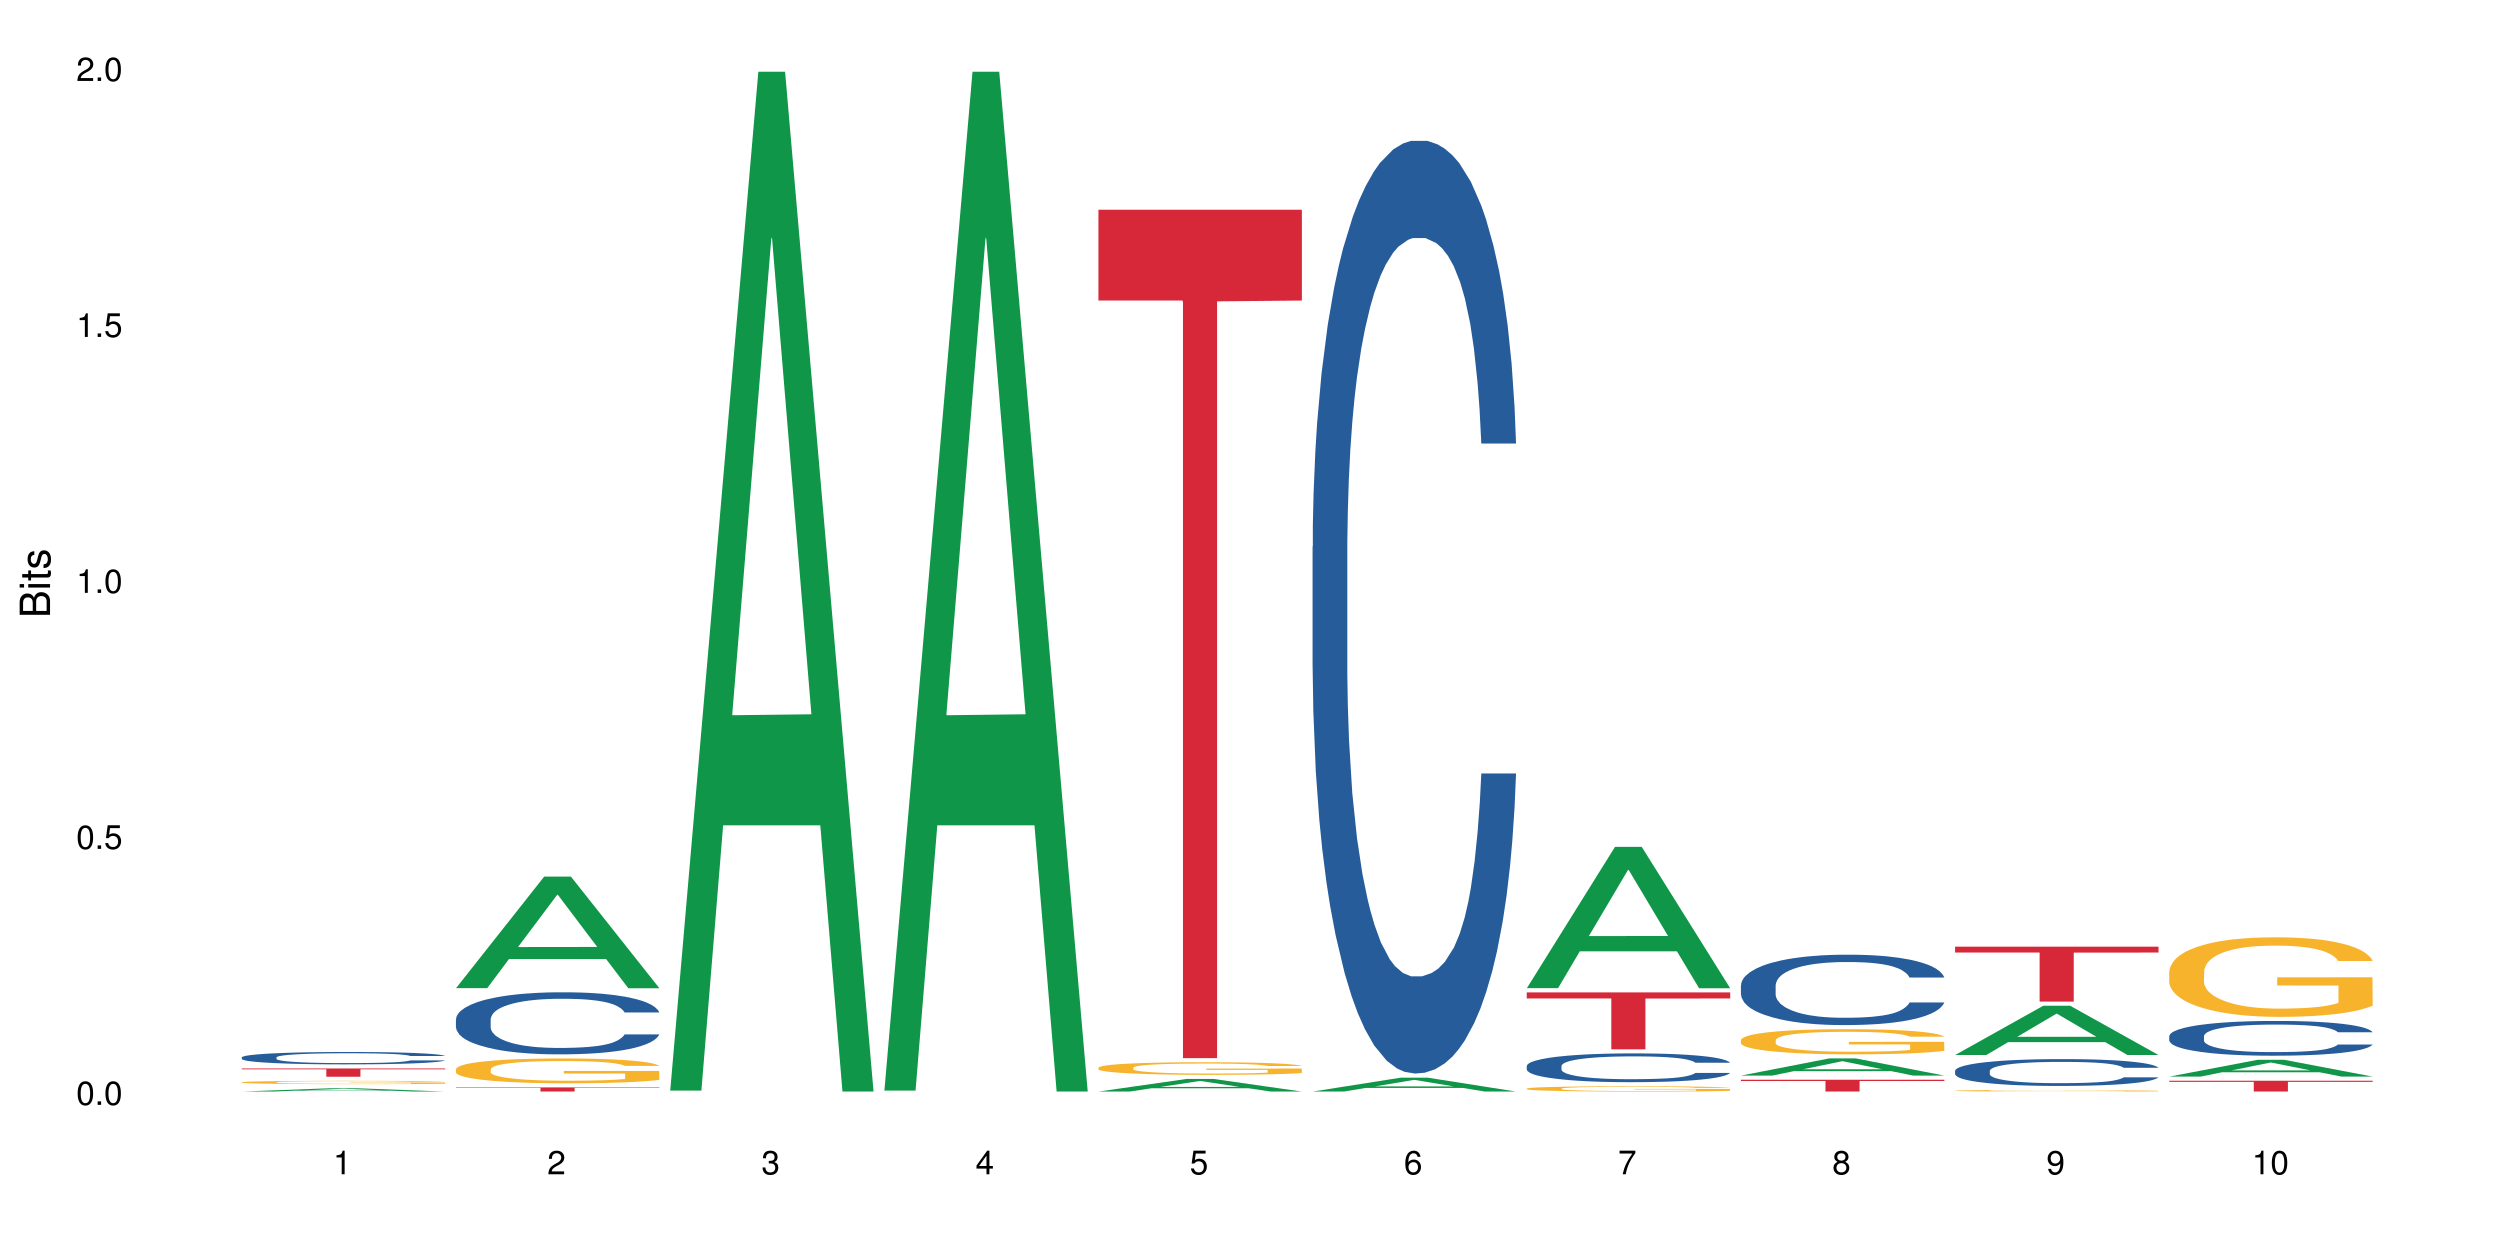 <?xml version="1.0" encoding="UTF-8"?>
<svg xmlns="http://www.w3.org/2000/svg" xmlns:xlink="http://www.w3.org/1999/xlink" width="720pt" height="360pt" viewBox="0 0 720 360" version="1.1">
<defs>
<g>
<symbol overflow="visible" id="glyph0-0">
<path style="stroke:none;" d=""/>
</symbol>
<symbol overflow="visible" id="glyph0-1">
<path style="stroke:none;" d="M 2.641 -6.797 C 2 -6.797 1.422 -6.531 1.078 -6.047 C 0.641 -5.453 0.406 -4.547 0.406 -3.297 C 0.406 -1 1.188 0.219 2.641 0.219 C 4.078 0.219 4.859 -1 4.859 -3.234 C 4.859 -4.562 4.656 -5.438 4.203 -6.047 C 3.844 -6.531 3.281 -6.797 2.641 -6.797 Z M 2.641 -6.047 C 3.547 -6.047 4 -5.125 4 -3.312 C 4 -1.375 3.562 -0.484 2.625 -0.484 C 1.734 -0.484 1.281 -1.422 1.281 -3.281 C 1.281 -5.141 1.734 -6.047 2.641 -6.047 Z M 2.641 -6.047 "/>
</symbol>
<symbol overflow="visible" id="glyph0-2">
<path style="stroke:none;" d="M 1.828 -1 L 0.828 -1 L 0.828 0 L 1.828 0 Z M 1.828 -1 "/>
</symbol>
<symbol overflow="visible" id="glyph0-3">
<path style="stroke:none;" d="M 4.562 -6.797 L 1.062 -6.797 L 0.547 -3.094 L 1.328 -3.094 C 1.719 -3.562 2.047 -3.734 2.578 -3.734 C 3.484 -3.734 4.062 -3.109 4.062 -2.094 C 4.062 -1.125 3.484 -0.531 2.578 -0.531 C 1.828 -0.531 1.375 -0.906 1.188 -1.672 L 0.328 -1.672 C 0.453 -1.109 0.547 -0.844 0.75 -0.594 C 1.125 -0.078 1.828 0.219 2.594 0.219 C 3.969 0.219 4.922 -0.781 4.922 -2.219 C 4.922 -3.562 4.031 -4.484 2.719 -4.484 C 2.25 -4.484 1.859 -4.359 1.469 -4.062 L 1.734 -5.969 L 4.562 -5.969 Z M 4.562 -6.797 "/>
</symbol>
<symbol overflow="visible" id="glyph0-4">
<path style="stroke:none;" d="M 2.484 -4.844 L 2.484 0 L 3.328 0 L 3.328 -6.797 L 2.766 -6.797 C 2.469 -5.75 2.281 -5.609 0.984 -5.453 L 0.984 -4.844 Z M 2.484 -4.844 "/>
</symbol>
<symbol overflow="visible" id="glyph0-5">
<path style="stroke:none;" d="M 4.859 -0.828 L 1.281 -0.828 C 1.359 -1.391 1.672 -1.75 2.5 -2.234 L 3.469 -2.75 C 4.406 -3.266 4.906 -3.969 4.906 -4.812 C 4.906 -5.375 4.672 -5.906 4.266 -6.266 C 3.859 -6.625 3.375 -6.797 2.719 -6.797 C 1.859 -6.797 1.219 -6.5 0.844 -5.922 C 0.609 -5.562 0.5 -5.125 0.484 -4.438 L 1.328 -4.438 C 1.359 -4.906 1.406 -5.188 1.531 -5.406 C 1.75 -5.812 2.188 -6.062 2.703 -6.062 C 3.469 -6.062 4.031 -5.516 4.031 -4.781 C 4.031 -4.25 3.719 -3.797 3.125 -3.438 L 2.234 -2.938 C 0.812 -2.141 0.406 -1.5 0.328 0 L 4.859 0 Z M 4.859 -0.828 "/>
</symbol>
<symbol overflow="visible" id="glyph0-6">
<path style="stroke:none;" d="M 2.125 -3.125 L 2.578 -3.125 C 3.516 -3.125 3.984 -2.703 3.984 -1.891 C 3.984 -1.031 3.469 -0.531 2.578 -0.531 C 1.656 -0.531 1.203 -0.984 1.156 -1.969 L 0.312 -1.969 C 0.344 -1.422 0.438 -1.078 0.609 -0.766 C 0.953 -0.109 1.625 0.219 2.547 0.219 C 3.953 0.219 4.859 -0.609 4.859 -1.906 C 4.859 -2.766 4.516 -3.25 3.703 -3.516 C 4.344 -3.766 4.656 -4.25 4.656 -4.938 C 4.656 -6.109 3.875 -6.797 2.578 -6.797 C 1.203 -6.797 0.484 -6.047 0.453 -4.609 L 1.297 -4.609 C 1.312 -5.016 1.344 -5.25 1.453 -5.453 C 1.641 -5.828 2.062 -6.062 2.594 -6.062 C 3.344 -6.062 3.797 -5.625 3.797 -4.906 C 3.797 -4.422 3.609 -4.141 3.25 -3.984 C 3.016 -3.891 2.719 -3.844 2.125 -3.844 Z M 2.125 -3.125 "/>
</symbol>
<symbol overflow="visible" id="glyph0-7">
<path style="stroke:none;" d="M 3.141 -1.625 L 3.141 0 L 3.984 0 L 3.984 -1.625 L 4.984 -1.625 L 4.984 -2.391 L 3.984 -2.391 L 3.984 -6.797 L 3.359 -6.797 L 0.266 -2.516 L 0.266 -1.625 Z M 3.141 -2.391 L 1 -2.391 L 3.141 -5.359 Z M 3.141 -2.391 "/>
</symbol>
<symbol overflow="visible" id="glyph0-8">
<path style="stroke:none;" d="M 4.781 -5.031 C 4.609 -6.141 3.891 -6.797 2.844 -6.797 C 2.094 -6.797 1.422 -6.438 1.031 -5.828 C 0.609 -5.172 0.406 -4.344 0.406 -3.094 C 0.406 -1.953 0.578 -1.234 0.984 -0.625 C 1.359 -0.078 1.953 0.219 2.703 0.219 C 3.984 0.219 4.922 -0.734 4.922 -2.078 C 4.922 -3.344 4.062 -4.234 2.844 -4.234 C 2.172 -4.234 1.641 -3.969 1.281 -3.469 C 1.281 -5.125 1.828 -6.047 2.797 -6.047 C 3.391 -6.047 3.797 -5.672 3.938 -5.031 Z M 2.734 -3.484 C 3.547 -3.484 4.062 -2.922 4.062 -2 C 4.062 -1.156 3.484 -0.531 2.703 -0.531 C 1.922 -0.531 1.328 -1.188 1.328 -2.047 C 1.328 -2.891 1.906 -3.484 2.734 -3.484 Z M 2.734 -3.484 "/>
</symbol>
<symbol overflow="visible" id="glyph0-9">
<path style="stroke:none;" d="M 4.984 -6.797 L 0.438 -6.797 L 0.438 -5.969 L 4.109 -5.969 C 2.5 -3.656 1.828 -2.234 1.328 0 L 2.219 0 C 2.594 -2.172 3.453 -4.047 4.984 -6.094 Z M 4.984 -6.797 "/>
</symbol>
<symbol overflow="visible" id="glyph0-10">
<path style="stroke:none;" d="M 3.75 -3.578 C 4.453 -4 4.688 -4.344 4.688 -4.984 C 4.688 -6.047 3.844 -6.797 2.641 -6.797 C 1.438 -6.797 0.594 -6.047 0.594 -4.984 C 0.594 -4.359 0.828 -4.016 1.516 -3.578 C 0.734 -3.203 0.359 -2.641 0.359 -1.891 C 0.359 -0.641 1.297 0.219 2.641 0.219 C 3.984 0.219 4.922 -0.641 4.922 -1.875 C 4.922 -2.641 4.531 -3.203 3.75 -3.578 Z M 2.641 -6.047 C 3.359 -6.047 3.812 -5.625 3.812 -4.969 C 3.812 -4.344 3.344 -3.922 2.641 -3.922 C 1.922 -3.922 1.453 -4.344 1.453 -4.984 C 1.453 -5.625 1.922 -6.047 2.641 -6.047 Z M 2.641 -3.203 C 3.484 -3.203 4.062 -2.672 4.062 -1.875 C 4.062 -1.062 3.484 -0.531 2.625 -0.531 C 1.797 -0.531 1.219 -1.078 1.219 -1.875 C 1.219 -2.672 1.797 -3.203 2.641 -3.203 Z M 2.641 -3.203 "/>
</symbol>
<symbol overflow="visible" id="glyph0-11">
<path style="stroke:none;" d="M 0.516 -1.547 C 0.672 -0.438 1.406 0.219 2.438 0.219 C 3.188 0.219 3.859 -0.141 4.266 -0.75 C 4.688 -1.406 4.891 -2.25 4.891 -3.484 C 4.891 -4.625 4.703 -5.359 4.312 -5.953 C 3.938 -6.5 3.344 -6.797 2.594 -6.797 C 1.297 -6.797 0.359 -5.844 0.359 -4.516 C 0.359 -3.25 1.234 -2.344 2.453 -2.344 C 3.094 -2.344 3.562 -2.578 4.016 -3.109 C 4 -1.453 3.469 -0.531 2.5 -0.531 C 1.906 -0.531 1.484 -0.906 1.359 -1.547 Z M 2.578 -6.062 C 3.375 -6.062 3.969 -5.406 3.969 -4.531 C 3.969 -3.688 3.375 -3.094 2.547 -3.094 C 1.734 -3.094 1.234 -3.672 1.234 -4.578 C 1.234 -5.438 1.797 -6.062 2.578 -6.062 Z M 2.578 -6.062 "/>
</symbol>
<symbol overflow="visible" id="glyph1-0">
<path style="stroke:none;" d=""/>
</symbol>
<symbol overflow="visible" id="glyph1-1">
<path style="stroke:none;" d="M 0 -0.953 L 0 -4.891 C 0 -5.719 -0.234 -6.344 -0.734 -6.797 C -1.188 -7.234 -1.812 -7.469 -2.5 -7.469 C -3.547 -7.469 -4.188 -7 -4.625 -5.875 C -4.984 -6.672 -5.641 -7.094 -6.531 -7.094 C -7.156 -7.094 -7.734 -6.859 -8.141 -6.391 C -8.562 -5.938 -8.75 -5.344 -8.75 -4.5 L -8.75 -0.953 Z M -4.984 -2.062 L -7.766 -2.062 L -7.766 -4.219 C -7.766 -4.844 -7.688 -5.203 -7.453 -5.5 C -7.219 -5.812 -6.859 -5.969 -6.375 -5.969 C -5.906 -5.969 -5.531 -5.812 -5.297 -5.5 C -5.062 -5.203 -4.984 -4.844 -4.984 -4.219 Z M -0.984 -2.062 L -4 -2.062 L -4 -4.781 C -4 -5.328 -3.859 -5.688 -3.578 -5.953 C -3.297 -6.219 -2.922 -6.359 -2.484 -6.359 C -2.062 -6.359 -1.688 -6.219 -1.406 -5.953 C -1.109 -5.688 -0.984 -5.328 -0.984 -4.781 Z M -0.984 -2.062 "/>
</symbol>
<symbol overflow="visible" id="glyph1-2">
<path style="stroke:none;" d="M -6.281 -1.797 L -6.281 -0.797 L 0 -0.797 L 0 -1.797 Z M -8.75 -1.797 L -8.75 -0.797 L -7.484 -0.797 L -7.484 -1.797 Z M -8.75 -1.797 "/>
</symbol>
<symbol overflow="visible" id="glyph1-3">
<path style="stroke:none;" d="M -6.281 -3.047 L -6.281 -2.016 L -8.016 -2.016 L -8.016 -1.016 L -6.281 -1.016 L -6.281 -0.172 L -5.469 -0.172 L -5.469 -1.016 L -0.719 -1.016 C -0.078 -1.016 0.281 -1.453 0.281 -2.234 C 0.281 -2.469 0.25 -2.719 0.188 -3.047 L -0.641 -3.047 C -0.609 -2.922 -0.594 -2.766 -0.594 -2.562 C -0.594 -2.141 -0.719 -2.016 -1.156 -2.016 L -5.469 -2.016 L -5.469 -3.047 Z M -6.281 -3.047 "/>
</symbol>
<symbol overflow="visible" id="glyph1-4">
<path style="stroke:none;" d="M -4.531 -5.25 C -5.766 -5.25 -6.469 -4.422 -6.469 -2.969 C -6.469 -1.516 -5.719 -0.562 -4.547 -0.562 C -3.562 -0.562 -3.094 -1.062 -2.734 -2.562 L -2.516 -3.484 C -2.344 -4.188 -2.094 -4.469 -1.625 -4.469 C -1.047 -4.469 -0.641 -3.875 -0.641 -3 C -0.641 -2.453 -0.797 -2 -1.062 -1.75 C -1.25 -1.594 -1.422 -1.531 -1.875 -1.469 L -1.875 -0.406 C -0.422 -0.453 0.281 -1.266 0.281 -2.922 C 0.281 -4.5 -0.5 -5.516 -1.719 -5.516 C -2.656 -5.516 -3.172 -4.984 -3.469 -3.734 L -3.703 -2.766 C -3.891 -1.953 -4.156 -1.609 -4.594 -1.609 C -5.172 -1.609 -5.547 -2.125 -5.547 -2.938 C -5.547 -3.75 -5.203 -4.172 -4.531 -4.203 Z M -4.531 -5.25 "/>
</symbol>
</g>
</defs>
<g id="surface1823">
<rect x="0" y="0" width="720" height="360" style="fill:rgb(100%,100%,100%);fill-opacity:1;stroke:none;"/>
<path style=" stroke:none;fill-rule:nonzero;fill:rgb(6.275%,58.824%,28.235%);fill-opacity:1;" d="M 69.629 314.371 L 69.691 314.367 L 95.047 313.414 L 102.746 313.414 L 128.223 314.371 L 119.273 314.371 L 112.887 314.121 L 84.902 314.121 L 78.645 314.371 L 69.629 314.371 L 87.598 314.02 L 110.32 314.016 L 98.988 313.57 L 98.863 313.57 L 98.738 313.574 L 87.535 314.016 L 87.598 314.02 Z M 69.629 314.371 "/>
<path style=" stroke:none;fill-rule:nonzero;fill:rgb(14.51%,36.078%,60%);fill-opacity:1;" d="M 69.629 304.523 L 69.699 304.523 L 69.699 304.445 L 69.914 304.32 L 70.414 304.164 L 70.914 304.055 L 72.203 303.863 L 73.988 303.676 L 75.848 303.535 L 77.203 303.449 L 78.418 303.383 L 81.207 303.266 L 82.992 303.203 L 84.922 303.145 L 87.281 303.09 L 88.996 303.059 L 92.852 303.008 L 95.711 302.984 L 97.926 302.973 L 102.715 302.973 L 105.574 302.988 L 107.645 303.004 L 109.93 303.027 L 111.859 303.059 L 115.219 303.129 L 118.219 303.223 L 119.578 303.273 L 121.723 303.375 L 123.367 303.473 L 124.508 303.559 L 125.797 303.676 L 126.938 303.824 L 127.797 303.992 L 128.223 304.129 L 118.219 304.129 L 117.719 304 L 117.148 303.898 L 116.078 303.766 L 115.004 303.672 L 113.504 303.578 L 112.148 303.516 L 110.289 303.453 L 108.645 303.414 L 106.93 303.383 L 105.285 303.363 L 102.141 303.344 L 98.5 303.344 L 97.141 303.352 L 94.355 303.379 L 92.852 303.402 L 90.711 303.445 L 89.207 303.488 L 87.422 303.555 L 86.207 303.609 L 84.707 303.695 L 83.637 303.77 L 82.422 303.875 L 81.707 303.957 L 81.062 304.051 L 80.492 304.156 L 80.062 304.27 L 79.777 304.391 L 79.633 304.508 L 79.633 305.016 L 79.777 305.133 L 80.133 305.27 L 81.062 305.469 L 82.422 305.641 L 83.992 305.777 L 85.492 305.875 L 86.352 305.922 L 87.492 305.973 L 89.281 306.039 L 91.852 306.102 L 93.352 306.129 L 95.641 306.156 L 97.996 306.168 L 101.141 306.168 L 103.93 306.156 L 105.785 306.141 L 107.715 306.113 L 110.359 306.059 L 112.004 306.004 L 113.434 305.945 L 114.504 305.883 L 115.219 305.828 L 116.293 305.727 L 117.148 305.617 L 117.793 305.504 L 118.219 305.391 L 128.223 305.391 L 127.797 305.523 L 127.152 305.648 L 126.508 305.746 L 125.508 305.859 L 124.367 305.961 L 122.723 306.074 L 121.363 306.148 L 119.578 306.23 L 117.934 306.293 L 116.148 306.348 L 113.504 306.414 L 111.789 306.445 L 109.93 306.477 L 107.715 306.5 L 104.93 306.523 L 101.93 306.535 L 99.141 306.539 L 96.141 306.535 L 93.926 306.52 L 90.996 306.492 L 87.352 306.434 L 84.707 306.371 L 82.633 306.309 L 80.848 306.242 L 78.848 306.156 L 76.273 306.012 L 74.703 305.902 L 73.633 305.809 L 72.418 305.684 L 71.559 305.57 L 70.559 305.387 L 69.844 305.156 L 69.629 304.977 Z M 69.629 304.523 "/>
<path style=" stroke:none;fill-rule:nonzero;fill:rgb(96.863%,70.196%,16.863%);fill-opacity:1;" d="M 69.629 311.688 L 69.699 311.688 L 69.699 311.672 L 69.988 311.629 L 70.703 311.578 L 71.629 311.531 L 72.629 311.496 L 73.273 311.48 L 74.344 311.453 L 75.273 311.434 L 77.633 311.395 L 80.633 311.359 L 82.277 311.34 L 84.137 311.328 L 86.777 311.309 L 87.992 311.305 L 91.711 311.289 L 95.926 311.281 L 100.57 311.277 L 102.715 311.281 L 105.645 311.285 L 109.645 311.293 L 111.934 311.301 L 113.719 311.309 L 115.578 311.32 L 117.863 311.34 L 120.008 311.359 L 123.438 311.406 L 124.867 311.434 L 126.082 311.465 L 127.152 311.504 L 127.797 311.531 L 128.223 311.562 L 118.293 311.562 L 117.719 311.531 L 117.078 311.508 L 116.004 311.48 L 113.863 311.441 L 111.859 311.422 L 110.145 311.406 L 108.004 311.395 L 105.93 311.387 L 103.57 311.383 L 102.141 311.379 L 98.355 311.379 L 94.926 311.387 L 92.926 311.391 L 91.496 311.398 L 89.496 311.414 L 88.281 311.422 L 87.566 311.43 L 85.422 311.457 L 83.992 311.48 L 83.207 311.5 L 82.207 311.523 L 81.492 311.547 L 80.707 311.582 L 80.277 311.609 L 79.703 311.668 L 79.633 311.824 L 79.848 311.859 L 80.277 311.895 L 80.848 311.926 L 81.707 311.961 L 82.562 311.984 L 84.062 312.02 L 85.352 312.043 L 86.352 312.055 L 88.281 312.078 L 89.066 312.086 L 90.922 312.102 L 92.852 312.117 L 95.211 312.125 L 96.996 312.133 L 99.855 312.137 L 103.5 312.137 L 107.789 312.129 L 110.504 312.125 L 112.359 312.117 L 113.574 312.109 L 115.078 312.102 L 116.148 312.094 L 117.148 312.082 L 118.363 312.066 L 118.363 311.859 L 100.715 311.859 L 100.715 311.762 L 128.152 311.758 L 128.223 312.102 L 126.723 312.125 L 124.867 312.148 L 123.078 312.164 L 121.223 312.18 L 118.578 312.195 L 116.434 312.207 L 113.148 312.219 L 110.145 312.227 L 107 312.23 L 104.215 312.234 L 97.996 312.234 L 94.855 312.227 L 92.352 312.223 L 87.781 312.199 L 84.922 312.184 L 83.062 312.168 L 79.203 312.129 L 77.488 312.105 L 76.348 312.086 L 75.203 312.066 L 73.988 312.039 L 72.844 312.008 L 71.988 311.98 L 71.203 311.953 L 70.629 311.922 L 70.059 311.883 L 69.773 311.852 L 69.629 311.824 Z M 69.629 311.688 "/>
<path style=" stroke:none;fill-rule:nonzero;fill:rgb(83.922%,15.686%,22.353%);fill-opacity:1;" d="M 69.629 307.719 L 128.223 307.719 L 128.223 307.973 L 103.805 307.977 L 103.805 310.098 L 93.98 310.098 L 93.98 307.98 L 93.836 307.973 L 69.629 307.973 Z M 69.629 307.719 "/>
<path style=" stroke:none;fill-rule:nonzero;fill:rgb(6.275%,58.824%,28.235%);fill-opacity:1;" d="M 131.309 284.582 L 131.371 284.551 L 156.727 252.461 L 164.426 252.461 L 189.902 284.613 L 180.953 284.613 L 174.566 276.219 L 146.582 276.219 L 140.324 284.582 L 131.309 284.582 L 149.273 272.75 L 172 272.719 L 160.668 257.715 L 160.543 257.684 L 160.418 257.773 L 149.211 272.719 L 149.273 272.75 Z M 131.309 284.582 "/>
<path style=" stroke:none;fill-rule:nonzero;fill:rgb(14.51%,36.078%,60%);fill-opacity:1;" d="M 131.309 293.566 L 131.379 293.547 L 131.379 293.156 L 131.594 292.535 L 132.094 291.754 L 132.594 291.215 L 133.883 290.25 L 135.668 289.32 L 137.523 288.602 L 138.883 288.176 L 140.098 287.848 L 142.883 287.246 L 144.672 286.934 L 146.602 286.656 L 148.957 286.379 L 150.672 286.215 L 154.531 285.953 L 157.391 285.84 L 159.605 285.793 L 164.395 285.793 L 167.25 285.855 L 169.324 285.938 L 171.609 286.07 L 173.539 286.215 L 176.898 286.574 L 179.898 287.031 L 181.258 287.293 L 183.402 287.801 L 185.043 288.289 L 186.188 288.715 L 187.473 289.32 L 188.617 290.055 L 189.477 290.887 L 189.902 291.59 L 179.898 291.59 L 179.398 290.938 L 178.828 290.43 L 177.758 289.762 L 176.684 289.285 L 175.184 288.812 L 173.824 288.504 L 171.969 288.191 L 170.324 287.996 L 168.609 287.848 L 166.965 287.75 L 163.82 287.652 L 160.176 287.652 L 158.82 287.688 L 156.031 287.816 L 154.531 287.93 L 152.387 288.16 L 150.887 288.371 L 149.102 288.699 L 147.887 288.977 L 146.387 289.402 L 145.312 289.777 L 144.098 290.316 L 143.387 290.723 L 142.742 291.18 L 142.172 291.719 L 141.742 292.293 L 141.457 292.895 L 141.312 293.484 L 141.312 296.016 L 141.457 296.602 L 141.812 297.289 L 142.742 298.285 L 144.098 299.148 L 145.672 299.836 L 147.172 300.324 L 148.031 300.555 L 149.172 300.816 L 150.961 301.145 L 153.531 301.469 L 155.031 301.602 L 157.32 301.73 L 159.676 301.797 L 162.82 301.797 L 165.609 301.73 L 167.465 301.648 L 169.395 301.52 L 172.039 301.242 L 173.684 300.98 L 175.113 300.668 L 176.184 300.359 L 176.898 300.098 L 177.969 299.59 L 178.828 299.035 L 179.473 298.465 L 179.898 297.91 L 189.902 297.91 L 189.477 298.562 L 188.832 299.199 L 188.188 299.672 L 187.188 300.246 L 186.047 300.75 L 184.402 301.32 L 183.043 301.699 L 181.258 302.105 L 179.613 302.418 L 177.828 302.695 L 175.184 303.02 L 173.469 303.184 L 171.609 303.332 L 169.395 303.461 L 166.609 303.574 L 163.605 303.641 L 160.82 303.656 L 157.82 303.625 L 155.605 303.559 L 152.676 303.414 L 149.031 303.117 L 146.387 302.809 L 144.312 302.5 L 142.527 302.172 L 140.527 301.73 L 137.953 301.012 L 136.383 300.457 L 135.309 300 L 134.094 299.363 L 133.238 298.789 L 132.238 297.875 L 131.523 296.719 L 131.309 295.82 Z M 131.309 293.566 "/>
<path style=" stroke:none;fill-rule:nonzero;fill:rgb(96.863%,70.196%,16.863%);fill-opacity:1;" d="M 131.309 307.902 L 131.379 307.895 L 131.379 307.762 L 131.664 307.469 L 132.379 307.066 L 133.309 306.73 L 134.309 306.469 L 134.953 306.332 L 136.023 306.137 L 136.953 305.992 L 139.312 305.699 L 142.312 305.426 L 143.957 305.309 L 145.812 305.195 L 148.457 305.074 L 149.672 305.027 L 153.391 304.922 L 157.605 304.855 L 162.25 304.836 L 164.395 304.844 L 167.324 304.871 L 171.324 304.941 L 173.613 305.008 L 175.398 305.074 L 177.254 305.156 L 179.543 305.289 L 181.688 305.445 L 183.402 305.602 L 185.117 305.797 L 186.547 306.008 L 187.762 306.234 L 188.832 306.508 L 189.477 306.738 L 189.902 306.965 L 179.973 306.965 L 179.398 306.738 L 178.758 306.562 L 177.684 306.348 L 176.613 306.188 L 175.539 306.066 L 173.539 305.895 L 171.824 305.789 L 169.68 305.699 L 167.609 305.641 L 165.25 305.602 L 163.82 305.59 L 160.035 305.59 L 156.605 305.633 L 154.605 305.688 L 153.176 305.738 L 151.172 305.836 L 149.957 305.914 L 149.246 305.969 L 147.102 306.168 L 145.672 306.352 L 144.887 306.477 L 143.887 306.672 L 143.172 306.848 L 142.383 307.109 L 141.957 307.305 L 141.383 307.75 L 141.312 308.926 L 141.527 309.176 L 141.957 309.441 L 142.527 309.676 L 143.387 309.926 L 144.242 310.113 L 145.742 310.371 L 147.027 310.539 L 148.031 310.652 L 149.957 310.828 L 150.746 310.887 L 152.602 311.004 L 154.531 311.094 L 156.891 311.172 L 158.676 311.211 L 161.535 311.246 L 165.18 311.246 L 169.469 311.207 L 172.184 311.152 L 174.039 311.102 L 175.254 311.055 L 176.754 310.984 L 177.828 310.918 L 178.828 310.848 L 180.043 310.734 L 180.043 309.176 L 162.391 309.168 L 162.391 308.438 L 189.832 308.43 L 189.902 310.984 L 188.402 311.16 L 186.547 311.332 L 184.758 311.461 L 182.902 311.57 L 180.258 311.695 L 178.113 311.773 L 174.824 311.867 L 171.824 311.926 L 168.68 311.965 L 165.895 311.984 L 162.605 311.988 L 159.676 311.977 L 156.531 311.938 L 154.031 311.887 L 151.746 311.82 L 149.457 311.734 L 146.602 311.598 L 144.742 311.488 L 142.812 311.352 L 140.883 311.188 L 139.168 311.012 L 138.027 310.871 L 136.883 310.715 L 135.668 310.52 L 134.523 310.297 L 133.668 310.094 L 132.879 309.867 L 132.309 309.652 L 131.738 309.359 L 131.453 309.121 L 131.309 308.918 Z M 131.309 307.902 "/>
<path style=" stroke:none;fill-rule:nonzero;fill:rgb(83.922%,15.686%,22.353%);fill-opacity:1;" d="M 131.309 313.168 L 189.902 313.168 L 189.902 313.297 L 165.484 313.301 L 165.484 314.371 L 155.656 314.371 L 155.656 313.301 L 155.516 313.297 L 131.309 313.297 Z M 131.309 313.168 "/>
<path style=" stroke:none;fill-rule:nonzero;fill:rgb(6.275%,58.824%,28.235%);fill-opacity:1;" d="M 192.988 314.094 L 193.051 313.82 L 218.402 20.664 L 226.105 20.664 L 251.582 314.371 L 242.629 314.371 L 236.246 237.703 L 208.262 237.703 L 202.004 314.094 L 192.988 314.094 L 210.953 205.988 L 233.68 205.711 L 222.348 68.648 L 222.223 68.375 L 222.098 69.199 L 210.891 205.711 L 210.953 205.988 Z M 192.988 314.094 "/>
<path style=" stroke:none;fill-rule:nonzero;fill:rgb(6.275%,58.824%,28.235%);fill-opacity:1;" d="M 254.668 314.094 L 254.73 313.82 L 280.082 20.664 L 287.781 20.664 L 313.262 314.371 L 304.309 314.371 L 297.926 237.703 L 269.941 237.703 L 263.68 314.094 L 254.668 314.094 L 272.633 205.988 L 295.359 205.711 L 284.027 68.648 L 283.902 68.375 L 283.777 69.199 L 272.57 205.711 L 272.633 205.988 Z M 254.668 314.094 "/>
<path style=" stroke:none;fill-rule:nonzero;fill:rgb(6.275%,58.824%,28.235%);fill-opacity:1;" d="M 316.348 314.367 L 316.41 314.363 L 341.762 310.734 L 349.461 310.734 L 374.941 314.371 L 365.988 314.371 L 359.605 313.422 L 331.621 313.422 L 325.359 314.367 L 316.348 314.367 L 334.312 313.031 L 357.039 313.027 L 345.707 311.328 L 345.582 311.328 L 345.457 311.336 L 334.25 313.027 L 334.312 313.031 Z M 316.348 314.367 "/>
<path style=" stroke:none;fill-rule:nonzero;fill:rgb(96.863%,70.196%,16.863%);fill-opacity:1;" d="M 316.348 307.48 L 316.418 307.477 L 316.418 307.41 L 316.703 307.258 L 317.418 307.055 L 318.348 306.883 L 319.348 306.75 L 319.992 306.684 L 321.062 306.582 L 321.992 306.508 L 324.348 306.359 L 327.352 306.223 L 328.992 306.16 L 330.852 306.105 L 333.496 306.043 L 334.711 306.02 L 338.426 305.965 L 342.641 305.934 L 347.289 305.922 L 349.43 305.926 L 352.359 305.938 L 356.363 305.977 L 358.648 306.008 L 360.434 306.043 L 362.293 306.086 L 364.578 306.152 L 366.723 306.23 L 368.438 306.309 L 370.152 306.41 L 371.582 306.516 L 372.797 306.633 L 373.871 306.773 L 374.512 306.887 L 374.941 307.004 L 365.008 307.004 L 364.438 306.887 L 363.793 306.797 L 362.723 306.688 L 361.648 306.609 L 360.578 306.547 L 358.578 306.461 L 356.863 306.406 L 354.719 306.359 L 352.645 306.332 L 350.289 306.309 L 348.859 306.305 L 345.07 306.305 L 341.641 306.328 L 339.641 306.355 L 338.211 306.379 L 336.211 306.43 L 334.996 306.469 L 334.281 306.496 L 332.137 306.598 L 330.707 306.691 L 329.922 306.754 L 328.922 306.855 L 328.207 306.945 L 327.422 307.078 L 326.992 307.176 L 326.422 307.402 L 326.352 308 L 326.562 308.125 L 326.992 308.262 L 327.566 308.383 L 328.422 308.508 L 329.281 308.605 L 330.781 308.734 L 332.066 308.82 L 333.066 308.875 L 334.996 308.965 L 335.781 308.996 L 337.641 309.055 L 339.57 309.102 L 341.93 309.141 L 343.715 309.16 L 346.574 309.18 L 350.219 309.18 L 354.504 309.16 L 357.219 309.133 L 359.078 309.105 L 360.293 309.082 L 361.793 309.047 L 362.863 309.012 L 363.867 308.977 L 365.078 308.918 L 365.078 308.125 L 347.43 308.121 L 347.43 307.75 L 374.871 307.746 L 374.941 309.047 L 373.441 309.137 L 371.582 309.223 L 369.797 309.289 L 367.938 309.344 L 365.293 309.406 L 363.152 309.445 L 359.863 309.492 L 356.863 309.523 L 353.719 309.543 L 350.93 309.555 L 347.645 309.555 L 344.715 309.551 L 341.57 309.531 L 339.07 309.504 L 336.781 309.469 L 334.496 309.426 L 331.637 309.359 L 329.781 309.301 L 327.852 309.23 L 325.922 309.148 L 324.207 309.059 L 323.062 308.988 L 321.918 308.91 L 320.703 308.809 L 319.562 308.695 L 318.703 308.594 L 317.918 308.477 L 317.348 308.367 L 316.773 308.219 L 316.488 308.098 L 316.348 307.996 Z M 316.348 307.48 "/>
<path style=" stroke:none;fill-rule:nonzero;fill:rgb(83.922%,15.686%,22.353%);fill-opacity:1;" d="M 316.348 60.406 L 374.941 60.406 L 374.941 86.559 L 350.52 86.789 L 350.52 304.742 L 340.695 304.742 L 340.695 87.02 L 340.555 86.559 L 316.348 86.559 Z M 316.348 60.406 "/>
<path style=" stroke:none;fill-rule:nonzero;fill:rgb(6.275%,58.824%,28.235%);fill-opacity:1;" d="M 378.023 314.367 L 378.086 314.363 L 403.441 310.363 L 411.141 310.363 L 436.621 314.371 L 427.668 314.371 L 421.281 313.324 L 393.301 313.324 L 387.039 314.367 L 378.023 314.367 L 395.992 312.891 L 418.715 312.887 L 407.387 311.016 L 407.262 311.012 L 407.137 311.023 L 395.93 312.887 L 395.992 312.891 Z M 378.023 314.367 "/>
<path style=" stroke:none;fill-rule:nonzero;fill:rgb(14.51%,36.078%,60%);fill-opacity:1;" d="M 378.023 157.445 L 378.098 157.199 L 378.098 151.309 L 378.312 141.977 L 378.812 130.191 L 379.312 122.09 L 380.598 107.602 L 382.383 93.609 L 384.242 82.805 L 385.602 76.422 L 386.812 71.512 L 389.602 62.426 L 391.387 57.762 L 393.316 53.586 L 395.676 49.414 L 397.391 46.957 L 401.25 43.027 L 404.105 41.309 L 406.324 40.574 L 411.109 40.574 L 413.969 41.555 L 416.039 42.781 L 418.328 44.746 L 420.258 46.957 L 423.613 52.359 L 426.617 59.234 L 427.973 63.16 L 430.117 70.773 L 431.762 78.141 L 432.906 84.523 L 434.191 93.609 L 435.336 104.656 L 436.191 117.18 L 436.621 127.734 L 426.617 127.734 L 426.117 117.914 L 425.543 110.305 L 424.473 100.238 L 423.402 93.117 L 421.898 85.996 L 420.543 81.332 L 418.684 76.668 L 417.039 73.719 L 415.324 71.512 L 413.684 70.035 L 410.539 68.562 L 406.895 68.562 L 405.535 69.055 L 402.75 71.02 L 401.25 72.738 L 399.105 76.176 L 397.605 79.367 L 395.816 84.277 L 394.602 88.453 L 393.102 94.836 L 392.031 100.48 L 390.816 108.586 L 390.102 114.723 L 389.457 121.598 L 388.887 129.699 L 388.457 138.293 L 388.172 147.379 L 388.027 156.219 L 388.027 194.273 L 388.172 203.113 L 388.531 213.426 L 389.457 228.402 L 390.816 241.418 L 392.387 251.73 L 393.891 259.094 L 394.746 262.531 L 395.891 266.461 L 397.676 271.371 L 400.25 276.281 L 401.75 278.246 L 404.035 280.211 L 406.395 281.191 L 409.539 281.191 L 412.324 280.211 L 414.184 278.98 L 416.113 277.02 L 418.758 272.844 L 420.398 268.914 L 421.828 264.25 L 422.902 259.586 L 423.613 255.656 L 424.688 248.047 L 425.543 239.699 L 426.188 231.105 L 426.617 222.758 L 436.621 222.758 L 436.191 232.578 L 435.547 242.152 L 434.906 249.273 L 433.906 257.867 L 432.762 265.477 L 431.117 274.07 L 429.762 279.719 L 427.973 285.855 L 426.332 290.523 L 424.543 294.695 L 421.898 299.605 L 420.184 302.062 L 418.328 304.273 L 416.113 306.234 L 413.324 307.953 L 410.324 308.938 L 407.539 309.184 L 404.535 308.691 L 402.32 307.711 L 399.391 305.5 L 395.746 301.078 L 393.102 296.414 L 391.031 291.75 L 389.242 286.84 L 387.242 280.211 L 384.672 269.406 L 383.098 261.059 L 382.027 254.184 L 380.812 244.609 L 379.953 236.016 L 378.953 222.266 L 378.238 204.832 L 378.023 191.328 Z M 378.023 157.445 "/>
<path style=" stroke:none;fill-rule:nonzero;fill:rgb(6.275%,58.824%,28.235%);fill-opacity:1;" d="M 439.703 284.59 L 439.766 284.551 L 465.121 243.895 L 472.82 243.895 L 498.301 284.625 L 489.348 284.625 L 482.961 273.992 L 454.98 273.992 L 448.719 284.59 L 439.703 284.59 L 457.672 269.594 L 480.395 269.559 L 469.066 250.551 L 468.938 250.512 L 468.812 250.625 L 457.609 269.559 L 457.672 269.594 Z M 439.703 284.59 "/>
<path style=" stroke:none;fill-rule:nonzero;fill:rgb(14.51%,36.078%,60%);fill-opacity:1;" d="M 439.703 306.988 L 439.777 306.98 L 439.777 306.797 L 439.988 306.508 L 440.492 306.145 L 440.992 305.895 L 442.277 305.449 L 444.062 305.02 L 445.922 304.684 L 447.277 304.488 L 448.492 304.336 L 451.281 304.055 L 453.066 303.914 L 454.996 303.785 L 457.355 303.656 L 459.07 303.578 L 462.93 303.457 L 465.785 303.406 L 468 303.383 L 472.789 303.383 L 475.648 303.414 L 477.719 303.449 L 480.008 303.512 L 481.938 303.578 L 485.293 303.746 L 488.297 303.957 L 489.652 304.078 L 491.797 304.312 L 493.441 304.539 L 494.582 304.738 L 495.871 305.02 L 497.012 305.359 L 497.871 305.746 L 498.301 306.07 L 488.297 306.07 L 487.797 305.766 L 487.223 305.531 L 486.152 305.223 L 485.078 305.004 L 483.578 304.781 L 482.223 304.641 L 480.363 304.496 L 478.719 304.406 L 477.004 304.336 L 475.363 304.289 L 472.219 304.246 L 468.574 304.246 L 467.215 304.262 L 464.43 304.32 L 462.93 304.375 L 460.785 304.48 L 459.285 304.578 L 457.496 304.73 L 456.281 304.859 L 454.781 305.055 L 453.711 305.23 L 452.496 305.48 L 451.781 305.668 L 451.137 305.883 L 450.566 306.133 L 450.137 306.395 L 449.852 306.676 L 449.707 306.949 L 449.707 308.121 L 449.852 308.395 L 450.207 308.715 L 451.137 309.176 L 452.496 309.578 L 454.066 309.895 L 455.566 310.121 L 456.426 310.227 L 457.57 310.348 L 459.355 310.5 L 461.926 310.652 L 463.43 310.711 L 465.715 310.773 L 468.074 310.805 L 471.219 310.805 L 474.004 310.773 L 475.863 310.734 L 477.793 310.676 L 480.434 310.547 L 482.078 310.426 L 483.508 310.281 L 484.578 310.137 L 485.293 310.016 L 486.367 309.781 L 487.223 309.523 L 487.867 309.258 L 488.297 309 L 498.301 309 L 497.871 309.305 L 497.227 309.598 L 496.586 309.82 L 495.586 310.082 L 494.441 310.32 L 492.797 310.582 L 491.441 310.758 L 489.652 310.945 L 488.008 311.09 L 486.223 311.219 L 483.578 311.371 L 481.863 311.445 L 480.008 311.516 L 477.793 311.574 L 475.004 311.629 L 472.004 311.66 L 469.215 311.668 L 466.215 311.652 L 464 311.621 L 461.07 311.555 L 457.426 311.418 L 454.781 311.273 L 452.711 311.129 L 450.922 310.977 L 448.922 310.773 L 446.352 310.441 L 444.777 310.184 L 443.707 309.969 L 442.492 309.676 L 441.633 309.41 L 440.633 308.984 L 439.918 308.449 L 439.703 308.031 Z M 439.703 306.988 "/>
<path style=" stroke:none;fill-rule:nonzero;fill:rgb(96.863%,70.196%,16.863%);fill-opacity:1;" d="M 439.703 313.5 L 439.777 313.496 L 439.777 313.469 L 440.062 313.406 L 440.777 313.32 L 441.707 313.25 L 442.707 313.195 L 443.348 313.164 L 444.422 313.125 L 445.348 313.094 L 447.707 313.031 L 450.707 312.973 L 452.352 312.945 L 454.211 312.922 L 456.855 312.895 L 458.07 312.887 L 461.785 312.863 L 466 312.852 L 470.645 312.848 L 472.789 312.848 L 475.719 312.852 L 479.719 312.867 L 482.008 312.883 L 483.793 312.895 L 485.652 312.914 L 487.938 312.941 L 490.082 312.977 L 491.797 313.008 L 493.512 313.051 L 494.941 313.094 L 496.156 313.145 L 497.227 313.203 L 497.871 313.25 L 498.301 313.301 L 488.367 313.301 L 487.797 313.25 L 487.152 313.215 L 486.082 313.168 L 485.008 313.133 L 483.938 313.109 L 481.938 313.07 L 480.223 313.051 L 478.078 313.031 L 476.004 313.016 L 473.648 313.008 L 468.43 313.008 L 465 313.016 L 463 313.027 L 461.57 313.039 L 459.57 313.059 L 458.355 313.074 L 457.641 313.086 L 455.496 313.129 L 454.066 313.168 L 453.281 313.195 L 452.281 313.238 L 451.566 313.273 L 450.781 313.332 L 450.352 313.371 L 449.781 313.469 L 449.707 313.719 L 449.922 313.77 L 450.352 313.828 L 450.922 313.879 L 451.781 313.93 L 452.637 313.973 L 454.141 314.023 L 455.426 314.062 L 456.426 314.086 L 458.355 314.121 L 459.141 314.137 L 461 314.16 L 462.93 314.18 L 465.285 314.195 L 467.074 314.203 L 469.93 314.211 L 473.574 314.211 L 477.863 314.203 L 480.578 314.191 L 482.438 314.18 L 483.652 314.172 L 485.152 314.156 L 486.223 314.141 L 487.223 314.129 L 488.438 314.102 L 488.438 313.77 L 470.789 313.77 L 470.789 313.613 L 498.227 313.613 L 498.301 314.156 L 496.801 314.195 L 494.941 314.23 L 493.156 314.258 L 491.297 314.281 L 488.652 314.309 L 486.508 314.324 L 483.223 314.344 L 480.223 314.355 L 477.078 314.363 L 474.289 314.371 L 471.004 314.371 L 468.074 314.367 L 464.93 314.359 L 462.43 314.348 L 460.141 314.336 L 457.855 314.316 L 454.996 314.289 L 453.137 314.262 L 451.211 314.234 L 449.281 314.199 L 447.566 314.16 L 446.422 314.133 L 445.277 314.098 L 444.062 314.059 L 442.922 314.012 L 442.062 313.969 L 441.277 313.918 L 440.703 313.871 L 440.133 313.809 L 439.848 313.758 L 439.703 313.715 Z M 439.703 313.5 "/>
<path style=" stroke:none;fill-rule:nonzero;fill:rgb(83.922%,15.686%,22.353%);fill-opacity:1;" d="M 439.703 285.805 L 498.301 285.805 L 498.301 287.562 L 473.879 287.578 L 473.879 302.203 L 464.055 302.203 L 464.055 287.594 L 463.91 287.562 L 439.703 287.562 Z M 439.703 285.805 "/>
<path style=" stroke:none;fill-rule:nonzero;fill:rgb(6.275%,58.824%,28.235%);fill-opacity:1;" d="M 501.383 309.77 L 501.445 309.766 L 526.801 304.828 L 534.5 304.828 L 559.98 309.777 L 551.027 309.777 L 544.641 308.484 L 516.66 308.484 L 510.398 309.77 L 501.383 309.77 L 519.352 307.949 L 542.074 307.945 L 530.742 305.637 L 530.617 305.633 L 530.492 305.645 L 519.289 307.945 L 519.352 307.949 Z M 501.383 309.77 "/>
<path style=" stroke:none;fill-rule:nonzero;fill:rgb(14.51%,36.078%,60%);fill-opacity:1;" d="M 501.383 283.777 L 501.453 283.762 L 501.453 283.316 L 501.668 282.613 L 502.168 281.723 L 502.668 281.113 L 503.957 280.02 L 505.742 278.965 L 507.602 278.148 L 508.957 277.668 L 510.172 277.297 L 512.961 276.609 L 514.746 276.258 L 516.676 275.945 L 519.035 275.629 L 520.75 275.445 L 524.605 275.148 L 527.465 275.02 L 529.68 274.961 L 534.469 274.961 L 537.328 275.035 L 539.398 275.129 L 541.688 275.277 L 543.613 275.445 L 546.973 275.852 L 549.977 276.371 L 551.332 276.668 L 553.477 277.242 L 555.121 277.797 L 556.262 278.277 L 557.551 278.965 L 558.691 279.797 L 559.551 280.742 L 559.98 281.539 L 549.977 281.539 L 549.473 280.797 L 548.902 280.223 L 547.832 279.465 L 546.758 278.926 L 545.258 278.391 L 543.902 278.035 L 542.043 277.684 L 540.398 277.461 L 538.684 277.297 L 537.039 277.184 L 533.898 277.074 L 530.254 277.074 L 528.895 277.109 L 526.109 277.258 L 524.605 277.391 L 522.465 277.648 L 520.961 277.891 L 519.176 278.258 L 517.961 278.574 L 516.461 279.055 L 515.391 279.48 L 514.176 280.094 L 513.461 280.555 L 512.816 281.074 L 512.246 281.688 L 511.816 282.336 L 511.531 283.02 L 511.387 283.688 L 511.387 286.559 L 511.531 287.223 L 511.887 288 L 512.816 289.133 L 514.176 290.113 L 515.746 290.891 L 517.246 291.445 L 518.105 291.707 L 519.246 292.004 L 521.035 292.375 L 523.605 292.742 L 525.105 292.891 L 527.395 293.039 L 529.754 293.113 L 532.895 293.113 L 535.684 293.039 L 537.543 292.945 L 539.469 292.801 L 542.113 292.484 L 543.758 292.188 L 545.188 291.836 L 546.258 291.484 L 546.973 291.188 L 548.047 290.613 L 548.902 289.984 L 549.547 289.336 L 549.977 288.707 L 559.98 288.707 L 559.551 289.445 L 558.906 290.168 L 558.266 290.707 L 557.262 291.355 L 556.121 291.93 L 554.477 292.578 L 553.117 293.004 L 551.332 293.465 L 549.688 293.816 L 547.902 294.133 L 545.258 294.504 L 543.543 294.688 L 541.688 294.855 L 539.469 295.004 L 536.684 295.133 L 533.684 295.207 L 530.895 295.227 L 527.895 295.188 L 525.68 295.113 L 522.75 294.949 L 519.105 294.613 L 516.461 294.262 L 514.391 293.91 L 512.602 293.539 L 510.602 293.039 L 508.027 292.227 L 506.457 291.594 L 505.387 291.078 L 504.172 290.355 L 503.312 289.707 L 502.312 288.668 L 501.598 287.355 L 501.383 286.336 Z M 501.383 283.777 "/>
<path style=" stroke:none;fill-rule:nonzero;fill:rgb(96.863%,70.196%,16.863%);fill-opacity:1;" d="M 501.383 299.508 L 501.453 299.5 L 501.453 299.367 L 501.742 299.07 L 502.457 298.66 L 503.383 298.324 L 504.383 298.059 L 505.027 297.922 L 506.102 297.723 L 507.027 297.574 L 509.387 297.277 L 512.387 297 L 514.031 296.883 L 515.891 296.77 L 518.535 296.645 L 519.75 296.598 L 523.465 296.492 L 527.68 296.426 L 532.324 296.406 L 534.469 296.41 L 537.398 296.438 L 541.398 296.512 L 543.688 296.578 L 545.473 296.645 L 547.332 296.73 L 549.617 296.863 L 551.762 297.02 L 553.477 297.18 L 555.191 297.379 L 556.621 297.59 L 557.836 297.82 L 558.906 298.098 L 559.551 298.332 L 559.98 298.562 L 550.047 298.562 L 549.473 298.332 L 548.832 298.152 L 547.758 297.934 L 546.688 297.773 L 545.617 297.648 L 543.613 297.477 L 541.898 297.371 L 539.758 297.277 L 537.684 297.219 L 535.324 297.18 L 533.898 297.164 L 530.109 297.164 L 526.68 297.211 L 524.68 297.266 L 523.25 297.316 L 521.25 297.418 L 520.035 297.496 L 519.32 297.551 L 517.176 297.754 L 515.746 297.941 L 514.961 298.066 L 513.961 298.266 L 513.246 298.441 L 512.461 298.707 L 512.031 298.906 L 511.461 299.355 L 511.387 300.547 L 511.602 300.797 L 512.031 301.07 L 512.602 301.309 L 513.461 301.559 L 514.316 301.75 L 515.816 302.008 L 517.105 302.18 L 518.105 302.293 L 520.035 302.473 L 520.82 302.531 L 522.68 302.648 L 524.605 302.742 L 526.965 302.824 L 528.75 302.863 L 531.609 302.895 L 535.254 302.895 L 539.543 302.855 L 542.258 302.801 L 544.113 302.75 L 545.328 302.703 L 546.832 302.629 L 547.902 302.562 L 548.902 302.492 L 550.117 302.379 L 550.117 300.797 L 532.469 300.793 L 532.469 300.051 L 559.906 300.043 L 559.98 302.629 L 558.477 302.809 L 556.621 302.98 L 554.832 303.113 L 552.977 303.227 L 550.332 303.352 L 548.188 303.43 L 544.902 303.523 L 541.898 303.582 L 538.754 303.621 L 535.969 303.645 L 532.684 303.648 L 529.754 303.637 L 526.609 303.598 L 524.105 303.543 L 521.82 303.477 L 519.535 303.391 L 516.676 303.254 L 514.816 303.141 L 512.887 303 L 510.957 302.836 L 509.242 302.656 L 508.102 302.52 L 506.957 302.359 L 505.742 302.16 L 504.598 301.938 L 503.742 301.73 L 502.957 301.5 L 502.383 301.281 L 501.812 300.984 L 501.527 300.746 L 501.383 300.539 Z M 501.383 299.508 "/>
<path style=" stroke:none;fill-rule:nonzero;fill:rgb(83.922%,15.686%,22.353%);fill-opacity:1;" d="M 501.383 310.957 L 559.98 310.957 L 559.98 311.32 L 535.559 311.324 L 535.559 314.371 L 525.734 314.371 L 525.734 311.328 L 525.59 311.32 L 501.383 311.32 Z M 501.383 310.957 "/>
<path style=" stroke:none;fill-rule:nonzero;fill:rgb(6.275%,58.824%,28.235%);fill-opacity:1;" d="M 563.062 303.832 L 563.125 303.82 L 588.48 289.645 L 596.18 289.645 L 621.656 303.848 L 612.707 303.848 L 606.32 300.141 L 578.336 300.141 L 572.078 303.832 L 563.062 303.832 L 581.031 298.605 L 603.754 298.594 L 592.422 291.965 L 592.297 291.953 L 592.172 291.992 L 580.965 298.594 L 581.031 298.605 Z M 563.062 303.832 "/>
<path style=" stroke:none;fill-rule:nonzero;fill:rgb(14.51%,36.078%,60%);fill-opacity:1;" d="M 563.062 308.387 L 563.133 308.379 L 563.133 308.211 L 563.348 307.941 L 563.848 307.602 L 564.348 307.371 L 565.637 306.953 L 567.422 306.551 L 569.281 306.242 L 570.637 306.059 L 571.852 305.914 L 574.641 305.656 L 576.426 305.52 L 578.355 305.398 L 580.711 305.281 L 582.426 305.211 L 586.285 305.098 L 589.145 305.047 L 591.359 305.027 L 596.148 305.027 L 599.004 305.055 L 601.078 305.09 L 603.363 305.145 L 605.293 305.211 L 608.652 305.363 L 611.652 305.562 L 613.012 305.676 L 615.156 305.895 L 616.797 306.105 L 617.941 306.289 L 619.227 306.551 L 620.371 306.867 L 621.23 307.23 L 621.656 307.531 L 611.652 307.531 L 611.152 307.25 L 610.582 307.031 L 609.512 306.742 L 608.438 306.539 L 606.938 306.332 L 605.578 306.199 L 603.723 306.062 L 602.078 305.98 L 600.363 305.914 L 598.719 305.875 L 595.574 305.832 L 591.93 305.832 L 590.574 305.844 L 587.785 305.902 L 586.285 305.949 L 584.145 306.051 L 582.641 306.141 L 580.855 306.281 L 579.641 306.402 L 578.141 306.586 L 577.066 306.75 L 575.855 306.98 L 575.141 307.16 L 574.496 307.355 L 573.926 307.59 L 573.496 307.836 L 573.211 308.098 L 573.066 308.352 L 573.066 309.445 L 573.211 309.699 L 573.566 309.996 L 574.496 310.43 L 575.855 310.801 L 577.426 311.098 L 578.926 311.312 L 579.785 311.41 L 580.926 311.523 L 582.715 311.664 L 585.285 311.805 L 586.785 311.863 L 589.074 311.918 L 591.43 311.945 L 594.574 311.945 L 597.363 311.918 L 599.219 311.883 L 601.148 311.828 L 603.793 311.707 L 605.438 311.594 L 606.867 311.461 L 607.938 311.324 L 608.652 311.211 L 609.723 310.992 L 610.582 310.754 L 611.227 310.508 L 611.652 310.266 L 621.656 310.266 L 621.23 310.547 L 620.586 310.824 L 619.941 311.027 L 618.941 311.277 L 617.801 311.496 L 616.156 311.742 L 614.797 311.902 L 613.012 312.082 L 611.367 312.215 L 609.582 312.336 L 606.938 312.477 L 605.223 312.547 L 603.363 312.609 L 601.148 312.668 L 598.363 312.715 L 595.363 312.746 L 592.574 312.75 L 589.574 312.738 L 587.359 312.711 L 584.43 312.645 L 580.785 312.52 L 578.141 312.383 L 576.066 312.25 L 574.281 312.109 L 572.281 311.918 L 569.707 311.609 L 568.137 311.367 L 567.062 311.168 L 565.848 310.895 L 564.992 310.648 L 563.992 310.25 L 563.277 309.75 L 563.062 309.363 Z M 563.062 308.387 "/>
<path style=" stroke:none;fill-rule:nonzero;fill:rgb(96.863%,70.196%,16.863%);fill-opacity:1;" d="M 563.062 314.121 L 563.133 314.117 L 563.133 314.109 L 563.422 314.094 L 564.133 314.066 L 565.062 314.047 L 566.062 314.031 L 566.707 314.023 L 567.777 314.012 L 568.707 314.004 L 571.066 313.984 L 574.066 313.969 L 575.711 313.961 L 577.57 313.953 L 580.211 313.945 L 581.426 313.941 L 585.145 313.938 L 589.359 313.934 L 594.004 313.93 L 596.148 313.93 L 599.078 313.934 L 603.078 313.938 L 605.367 313.941 L 607.152 313.945 L 609.012 313.949 L 611.297 313.957 L 613.441 313.969 L 615.156 313.977 L 616.871 313.988 L 618.301 314.004 L 619.516 314.016 L 620.586 314.035 L 621.23 314.047 L 621.656 314.062 L 611.727 314.062 L 611.152 314.047 L 610.512 314.035 L 609.438 314.023 L 608.367 314.016 L 607.293 314.008 L 605.293 313.996 L 603.578 313.988 L 601.434 313.984 L 599.363 313.98 L 597.004 313.977 L 591.789 313.977 L 588.359 313.98 L 586.359 313.984 L 584.93 313.988 L 582.93 313.992 L 581.715 313.996 L 578.855 314.012 L 577.426 314.023 L 576.641 314.031 L 575.641 314.043 L 574.926 314.055 L 574.137 314.07 L 573.711 314.082 L 573.137 314.109 L 573.066 314.184 L 573.281 314.199 L 573.711 314.215 L 574.281 314.23 L 575.141 314.242 L 575.996 314.254 L 577.496 314.27 L 578.785 314.281 L 579.785 314.289 L 581.715 314.301 L 582.5 314.305 L 584.355 314.309 L 586.285 314.316 L 588.645 314.32 L 590.43 314.324 L 601.223 314.324 L 603.938 314.32 L 605.793 314.316 L 607.008 314.312 L 608.508 314.309 L 609.582 314.305 L 610.582 314.301 L 611.797 314.293 L 611.797 314.199 L 594.148 314.195 L 594.148 314.152 L 621.586 314.152 L 621.656 314.309 L 620.156 314.32 L 618.301 314.332 L 616.512 314.34 L 614.656 314.344 L 612.012 314.352 L 609.867 314.355 L 606.582 314.363 L 603.578 314.367 L 600.434 314.367 L 597.648 314.371 L 591.43 314.371 L 588.289 314.367 L 585.785 314.363 L 583.5 314.359 L 581.211 314.355 L 578.355 314.348 L 576.496 314.34 L 574.566 314.332 L 572.637 314.32 L 570.922 314.309 L 569.781 314.301 L 568.637 314.293 L 567.422 314.281 L 566.277 314.266 L 565.422 314.254 L 564.633 314.238 L 564.062 314.227 L 563.492 314.207 L 563.207 314.195 L 563.062 314.184 Z M 563.062 314.121 "/>
<path style=" stroke:none;fill-rule:nonzero;fill:rgb(83.922%,15.686%,22.353%);fill-opacity:1;" d="M 563.062 272.645 L 621.656 272.645 L 621.656 274.336 L 597.238 274.352 L 597.238 288.465 L 587.41 288.465 L 587.41 274.367 L 587.27 274.336 L 563.062 274.336 Z M 563.062 272.645 "/>
<path style=" stroke:none;fill-rule:nonzero;fill:rgb(6.275%,58.824%,28.235%);fill-opacity:1;" d="M 624.742 310.062 L 624.805 310.059 L 650.156 305.227 L 657.859 305.227 L 683.336 310.066 L 674.387 310.066 L 668 308.805 L 640.016 308.805 L 633.758 310.062 L 624.742 310.062 L 642.707 308.281 L 665.434 308.277 L 654.102 306.016 L 653.977 306.012 L 653.852 306.023 L 642.645 308.277 L 642.707 308.281 Z M 624.742 310.062 "/>
<path style=" stroke:none;fill-rule:nonzero;fill:rgb(14.51%,36.078%,60%);fill-opacity:1;" d="M 624.742 298.391 L 624.812 298.383 L 624.812 298.164 L 625.027 297.816 L 625.527 297.379 L 626.027 297.074 L 627.312 296.535 L 629.102 296.016 L 630.957 295.613 L 632.316 295.375 L 633.531 295.191 L 636.316 294.852 L 638.105 294.68 L 640.035 294.523 L 642.391 294.367 L 644.105 294.277 L 647.965 294.129 L 650.824 294.066 L 653.039 294.039 L 657.828 294.039 L 660.684 294.074 L 662.758 294.121 L 665.043 294.195 L 666.973 294.277 L 670.332 294.477 L 673.332 294.734 L 674.691 294.879 L 676.836 295.164 L 678.477 295.438 L 679.621 295.676 L 680.906 296.016 L 682.051 296.426 L 682.91 296.891 L 683.336 297.285 L 673.332 297.285 L 672.832 296.918 L 672.262 296.637 L 671.188 296.262 L 670.117 295.996 L 668.617 295.73 L 667.258 295.559 L 665.402 295.383 L 663.758 295.273 L 662.043 295.191 L 660.398 295.137 L 657.254 295.082 L 653.609 295.082 L 652.254 295.102 L 649.465 295.172 L 647.965 295.238 L 645.82 295.363 L 644.32 295.484 L 642.535 295.668 L 641.32 295.82 L 639.82 296.059 L 638.746 296.27 L 637.531 296.57 L 636.816 296.801 L 636.176 297.059 L 635.602 297.359 L 635.176 297.68 L 634.891 298.016 L 634.746 298.348 L 634.746 299.766 L 634.891 300.094 L 635.246 300.477 L 636.176 301.035 L 637.531 301.52 L 639.105 301.906 L 640.605 302.18 L 641.465 302.309 L 642.605 302.453 L 644.395 302.637 L 646.965 302.82 L 648.465 302.895 L 650.754 302.965 L 653.109 303.004 L 656.254 303.004 L 659.043 302.965 L 660.898 302.922 L 662.828 302.848 L 665.473 302.691 L 667.117 302.547 L 668.547 302.371 L 669.617 302.199 L 670.332 302.051 L 671.402 301.766 L 672.262 301.457 L 672.902 301.137 L 673.332 300.824 L 683.336 300.824 L 682.91 301.191 L 682.266 301.547 L 681.621 301.812 L 680.621 302.133 L 679.477 302.418 L 677.836 302.738 L 676.477 302.949 L 674.691 303.176 L 673.047 303.352 L 671.262 303.504 L 668.617 303.688 L 666.902 303.781 L 665.043 303.863 L 662.828 303.934 L 660.043 304 L 657.039 304.035 L 654.254 304.047 L 651.254 304.027 L 649.039 303.988 L 646.109 303.906 L 642.465 303.742 L 639.82 303.57 L 637.746 303.395 L 635.961 303.211 L 633.961 302.965 L 631.387 302.562 L 629.816 302.254 L 628.742 301.996 L 627.527 301.641 L 626.672 301.32 L 625.672 300.809 L 624.957 300.156 L 624.742 299.656 Z M 624.742 298.391 "/>
<path style=" stroke:none;fill-rule:nonzero;fill:rgb(96.863%,70.196%,16.863%);fill-opacity:1;" d="M 624.742 279.758 L 624.812 279.738 L 624.812 279.32 L 625.098 278.379 L 625.812 277.082 L 626.742 276.016 L 627.742 275.176 L 628.387 274.738 L 629.457 274.109 L 630.387 273.648 L 632.746 272.707 L 635.746 271.828 L 637.391 271.453 L 639.246 271.098 L 641.891 270.699 L 643.105 270.551 L 646.82 270.219 L 651.039 270.008 L 655.684 269.945 L 657.828 269.965 L 660.758 270.051 L 664.758 270.281 L 667.043 270.488 L 668.832 270.699 L 670.688 270.973 L 672.977 271.391 L 675.121 271.891 L 676.836 272.395 L 678.551 273.023 L 679.98 273.691 L 681.191 274.422 L 682.266 275.301 L 682.91 276.035 L 683.336 276.766 L 673.406 276.766 L 672.832 276.035 L 672.191 275.469 L 671.117 274.781 L 670.047 274.277 L 668.973 273.879 L 666.973 273.336 L 665.258 273 L 663.113 272.707 L 661.043 272.52 L 658.684 272.395 L 657.254 272.352 L 653.469 272.352 L 650.039 272.5 L 648.035 272.664 L 646.609 272.832 L 644.605 273.148 L 643.391 273.398 L 642.676 273.566 L 640.535 274.215 L 639.105 274.801 L 638.32 275.199 L 637.316 275.824 L 636.605 276.391 L 635.816 277.227 L 635.391 277.855 L 634.816 279.277 L 634.746 283.047 L 634.961 283.84 L 635.391 284.699 L 635.961 285.453 L 636.816 286.246 L 637.676 286.852 L 639.176 287.668 L 640.461 288.215 L 641.465 288.57 L 643.391 289.133 L 644.18 289.324 L 646.035 289.699 L 647.965 289.992 L 650.324 290.242 L 652.109 290.367 L 654.969 290.473 L 658.613 290.473 L 662.898 290.348 L 665.617 290.18 L 667.473 290.012 L 668.688 289.867 L 670.188 289.637 L 671.262 289.426 L 672.262 289.195 L 673.477 288.84 L 673.477 283.84 L 655.824 283.82 L 655.824 281.477 L 683.266 281.453 L 683.336 289.637 L 681.836 290.203 L 679.98 290.746 L 678.191 291.164 L 676.336 291.52 L 673.691 291.918 L 671.547 292.168 L 668.258 292.461 L 665.258 292.648 L 662.113 292.773 L 659.328 292.84 L 656.039 292.859 L 653.109 292.816 L 649.965 292.691 L 647.465 292.523 L 645.18 292.316 L 642.891 292.043 L 640.035 291.605 L 638.176 291.246 L 636.246 290.809 L 634.316 290.285 L 632.602 289.719 L 631.457 289.281 L 630.316 288.777 L 629.102 288.152 L 627.957 287.438 L 627.102 286.789 L 626.312 286.059 L 625.742 285.367 L 625.172 284.426 L 624.883 283.672 L 624.742 283.023 Z M 624.742 279.758 "/>
<path style=" stroke:none;fill-rule:nonzero;fill:rgb(83.922%,15.686%,22.353%);fill-opacity:1;" d="M 624.742 311.246 L 683.336 311.246 L 683.336 311.582 L 658.918 311.586 L 658.918 314.371 L 649.09 314.371 L 649.09 311.59 L 648.949 311.582 L 624.742 311.582 Z M 624.742 311.246 "/>
<g style="fill:rgb(0%,0%,0%);fill-opacity:1;">
  <use xlink:href="#glyph0-1" x="21.957" y="318.198"/>
  <use xlink:href="#glyph0-2" x="27.291" y="318.198"/>
  <use xlink:href="#glyph0-1" x="29.958" y="318.198"/>
</g>
<g style="fill:rgb(0%,0%,0%);fill-opacity:1;">
  <use xlink:href="#glyph0-1" x="21.957" y="244.476"/>
  <use xlink:href="#glyph0-2" x="27.291" y="244.476"/>
  <use xlink:href="#glyph0-3" x="29.958" y="244.476"/>
</g>
<g style="fill:rgb(0%,0%,0%);fill-opacity:1;">
  <use xlink:href="#glyph0-4" x="21.957" y="170.753"/>
  <use xlink:href="#glyph0-2" x="27.291" y="170.753"/>
  <use xlink:href="#glyph0-1" x="29.958" y="170.753"/>
</g>
<g style="fill:rgb(0%,0%,0%);fill-opacity:1;">
  <use xlink:href="#glyph0-4" x="21.957" y="97.034"/>
  <use xlink:href="#glyph0-2" x="27.291" y="97.034"/>
  <use xlink:href="#glyph0-3" x="29.958" y="97.034"/>
</g>
<g style="fill:rgb(0%,0%,0%);fill-opacity:1;">
  <use xlink:href="#glyph0-5" x="21.957" y="23.312"/>
  <use xlink:href="#glyph0-2" x="27.291" y="23.312"/>
  <use xlink:href="#glyph0-1" x="29.958" y="23.312"/>
</g>
<g style="fill:rgb(0%,0%,0%);fill-opacity:1;">
  <use xlink:href="#glyph0-4" x="95.926" y="338.19"/>
</g>
<g style="fill:rgb(0%,0%,0%);fill-opacity:1;">
  <use xlink:href="#glyph0-5" x="157.605" y="338.19"/>
</g>
<g style="fill:rgb(0%,0%,0%);fill-opacity:1;">
  <use xlink:href="#glyph0-6" x="219.285" y="338.19"/>
</g>
<g style="fill:rgb(0%,0%,0%);fill-opacity:1;">
  <use xlink:href="#glyph0-7" x="280.965" y="338.19"/>
</g>
<g style="fill:rgb(0%,0%,0%);fill-opacity:1;">
  <use xlink:href="#glyph0-3" x="342.645" y="338.19"/>
</g>
<g style="fill:rgb(0%,0%,0%);fill-opacity:1;">
  <use xlink:href="#glyph0-8" x="404.324" y="338.19"/>
</g>
<g style="fill:rgb(0%,0%,0%);fill-opacity:1;">
  <use xlink:href="#glyph0-9" x="466" y="338.19"/>
</g>
<g style="fill:rgb(0%,0%,0%);fill-opacity:1;">
  <use xlink:href="#glyph0-10" x="527.68" y="338.19"/>
</g>
<g style="fill:rgb(0%,0%,0%);fill-opacity:1;">
  <use xlink:href="#glyph0-11" x="589.359" y="338.19"/>
</g>
<g style="fill:rgb(0%,0%,0%);fill-opacity:1;">
  <use xlink:href="#glyph0-4" x="648.539" y="338.19"/>
  <use xlink:href="#glyph0-1" x="653.873" y="338.19"/>
</g>
<g style="fill:rgb(0%,0%,0%);fill-opacity:1;">
  <use xlink:href="#glyph1-1" x="14.412" y="178.016"/>
  <use xlink:href="#glyph1-2" x="14.412" y="170.012"/>
  <use xlink:href="#glyph1-3" x="14.412" y="167.348"/>
  <use xlink:href="#glyph1-4" x="14.412" y="164.012"/>
</g>
</g>
</svg>
